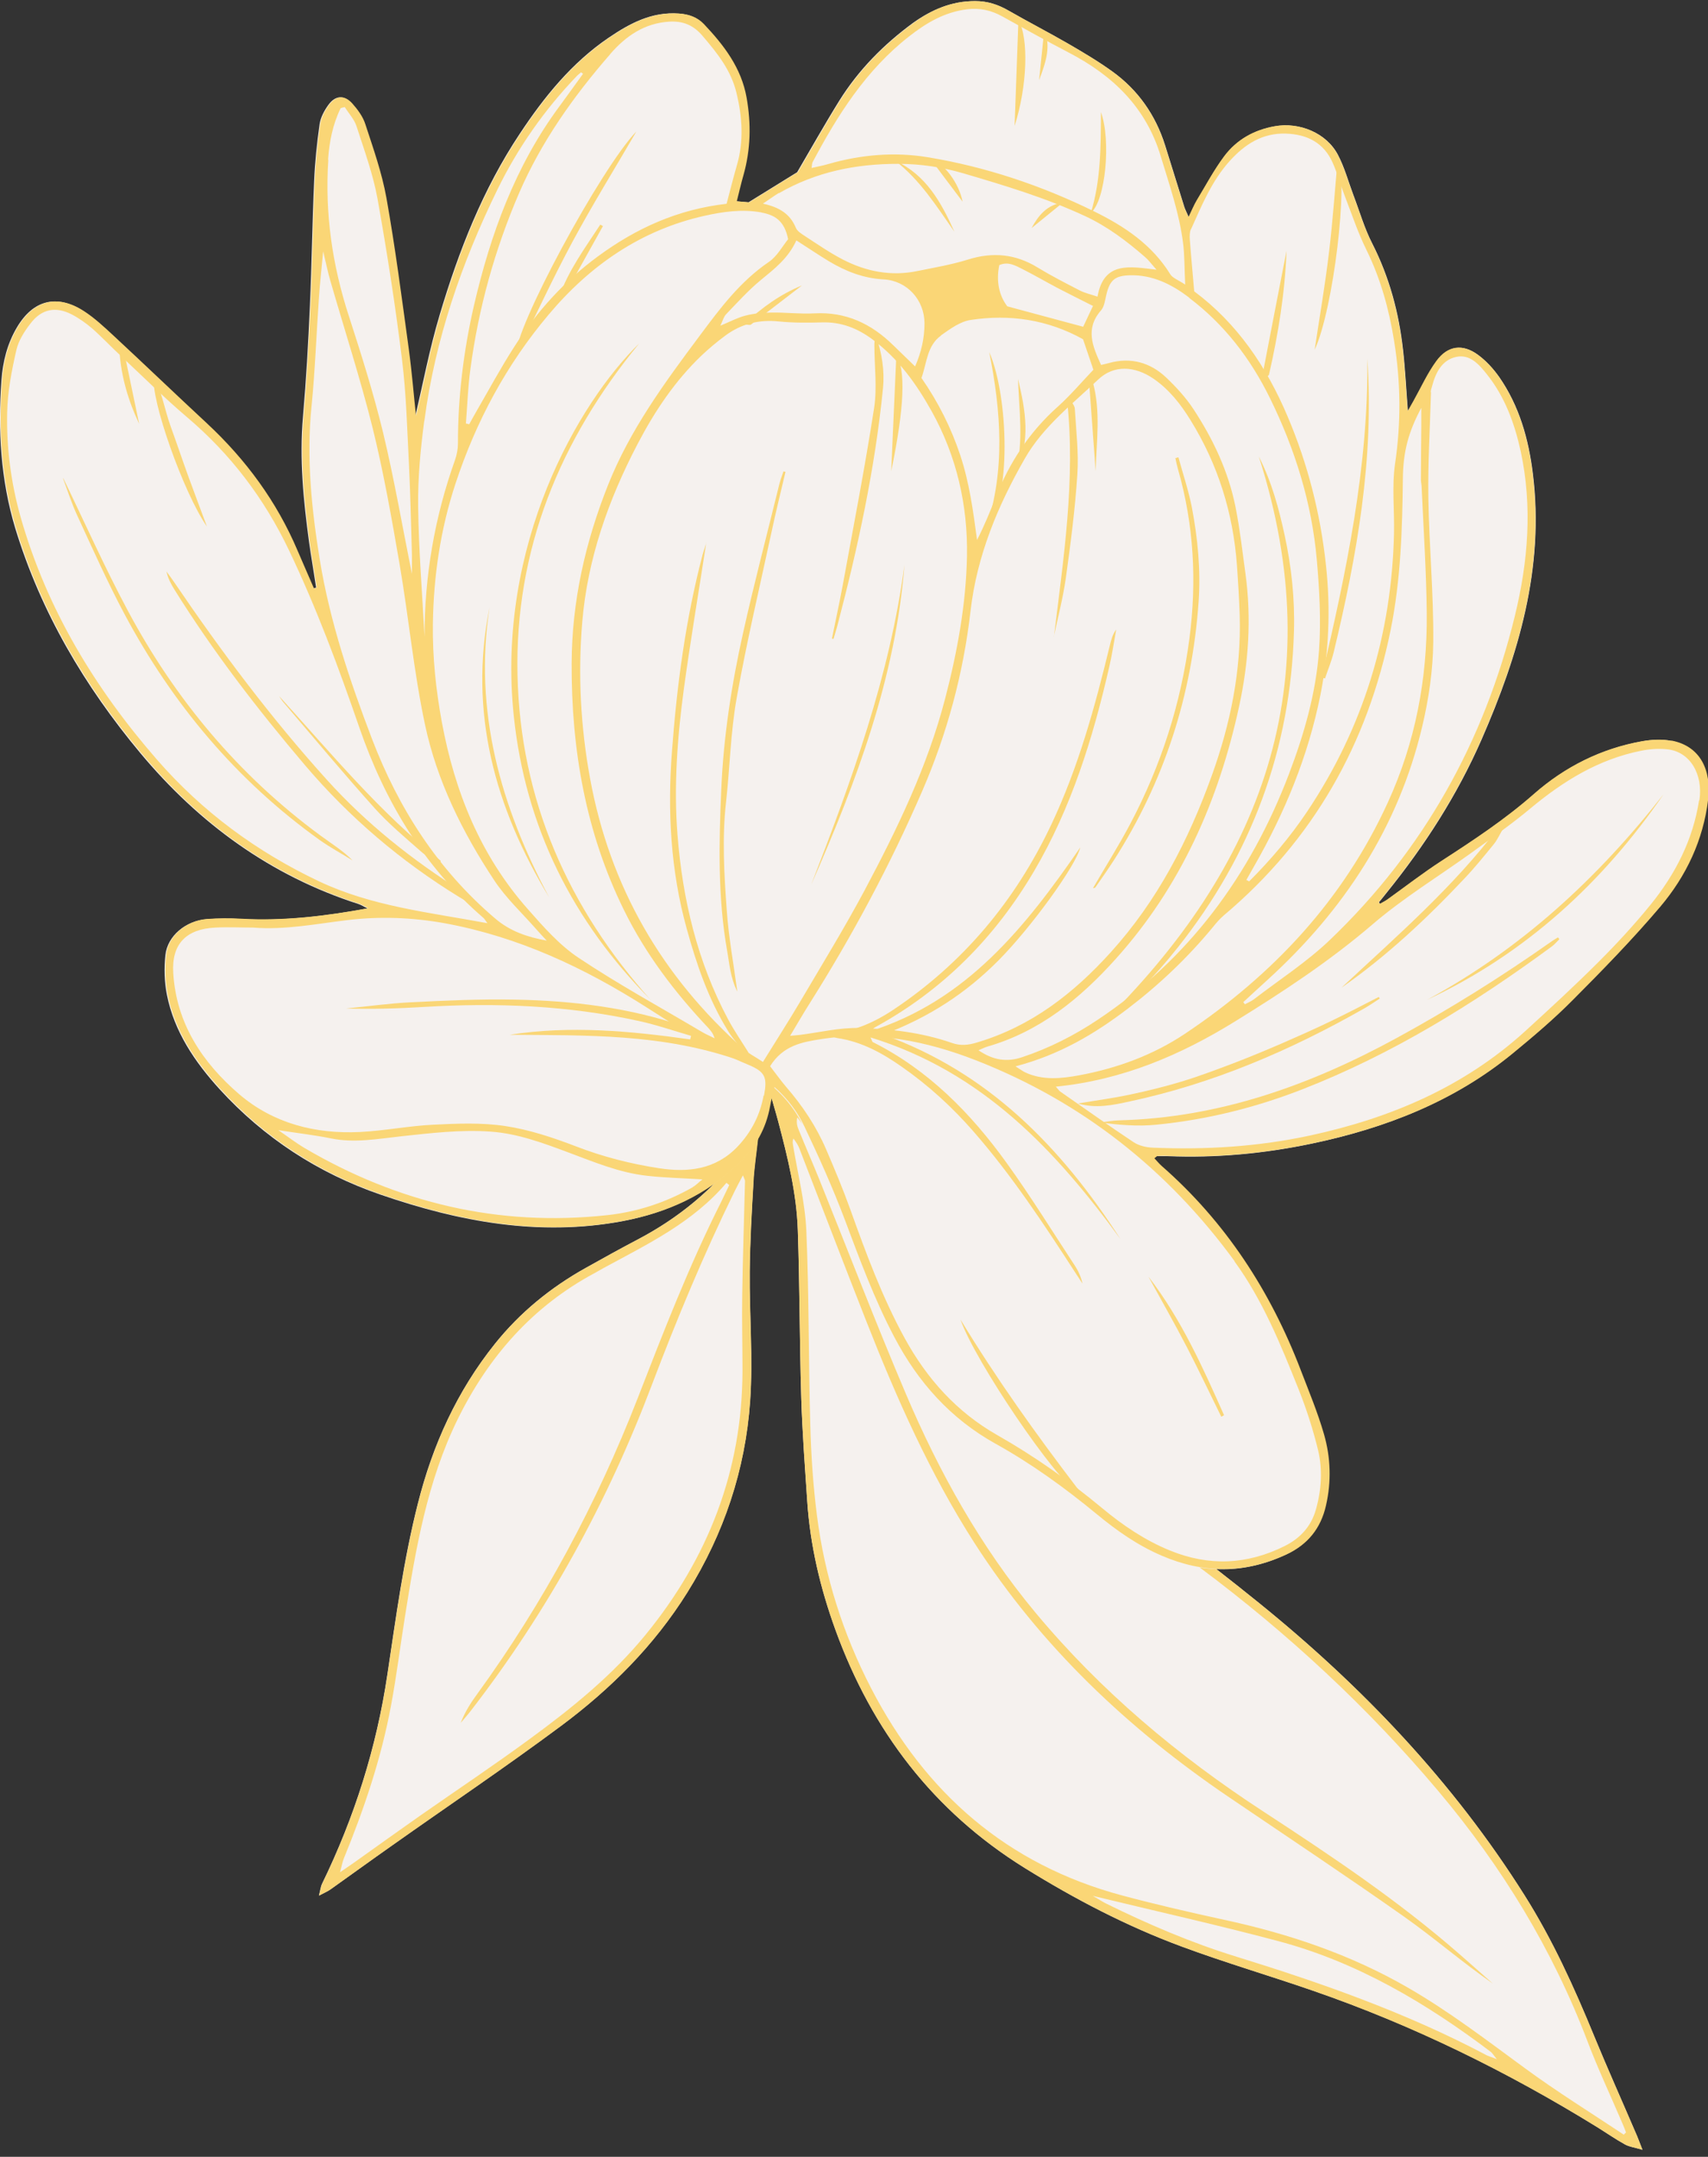 <svg width="210" height="265" viewBox="0 0 210 265" fill="none" xmlns="http://www.w3.org/2000/svg">
<rect x="0" y="0" width="210" height="265" fill="#333333" stroke="none"/>
<g clip-path="url(#clip0_46_647)">
<path d="M201.942 264.133C200.964 263.84 200.311 263.775 199.773 263.465C198.615 262.829 197.522 262.063 196.397 261.363C185.338 254.533 173.741 248.828 161.443 244.591C156.077 242.732 150.613 241.135 145.296 239.163C138.527 236.669 132.149 233.328 126 229.514C114.729 222.521 107.21 212.611 102.725 200.273C100.865 195.155 99.609 189.89 99.251 184.446C98.973 180.225 98.647 176.019 98.516 171.781C98.304 164.903 98.337 158.009 98.092 151.13C97.946 146.583 96.837 142.149 95.678 137.765C95.271 136.249 94.798 134.733 94.39 133.217C94.259 132.728 94.21 132.207 94.129 131.701C94.341 131.62 94.537 131.538 94.749 131.441C95.972 132.94 97.293 134.375 98.37 135.988C100.36 138.922 102.513 141.791 104.029 144.953C111.059 159.541 121.824 170.967 134.286 180.942C141.038 186.369 148.052 191.471 154.772 196.931C167.494 207.216 178.667 218.952 187.426 232.839C190.884 238.315 193.543 244.167 195.989 250.132C197.653 254.158 199.431 258.135 201.143 262.129C201.372 262.634 201.551 263.155 201.942 264.133Z" fill="#F5F1EE"/>
<path d="M201.143 262.129C199.431 258.135 197.636 254.158 195.989 250.132C193.543 244.167 190.884 238.315 187.426 232.839C178.667 218.952 167.494 207.216 154.772 196.931C148.036 191.487 141.038 186.369 134.286 180.942C121.824 170.95 111.059 159.541 104.029 144.953C102.513 141.791 100.36 138.922 98.37 135.988C97.293 134.391 95.956 132.957 94.749 131.441C94.537 131.522 94.341 131.62 94.129 131.701C94.21 132.207 94.259 132.728 94.39 133.217C94.798 134.733 95.271 136.249 95.678 137.765C96.837 142.149 97.929 146.583 98.092 151.13C98.321 158.009 98.304 164.903 98.516 171.781C98.647 176.003 98.957 180.225 99.251 184.446C99.609 189.89 100.865 195.155 102.725 200.273C107.21 212.611 114.746 222.521 126 229.514C132.149 233.328 138.527 236.653 145.296 239.163C150.613 241.135 156.077 242.732 161.443 244.591C173.741 248.845 185.338 254.549 196.397 261.363C197.522 262.063 198.615 262.813 199.773 263.465C200.311 263.759 200.964 263.84 201.942 264.133C201.551 263.155 201.372 262.634 201.143 262.129ZM182.647 252.447C172.893 247.296 162.552 243.661 152.048 240.418C146.486 238.706 141.153 236.425 135.933 233.849C135.493 233.621 135.069 233.344 134.367 232.937C142.18 234.827 149.683 236.506 157.104 238.478C166.842 241.054 175.356 246.106 183.316 252.121C183.479 252.251 183.593 252.463 184.033 253.001C183.283 252.708 182.941 252.61 182.631 252.447H182.647ZM199.594 262.243C195.549 259.553 191.422 256.994 187.508 254.126C182.81 250.686 178.194 247.15 173.138 244.232C166.059 240.141 158.442 237.582 150.482 235.87C146.29 234.958 142.115 233.996 137.972 232.888C123.798 229.09 113.751 220.288 107.08 207.379C103.622 200.68 101.387 193.623 100.441 186.174C99.968 182.49 99.724 178.758 99.626 175.041C99.397 167.071 99.479 159.101 99.136 151.147C98.973 147.658 98.076 144.187 97.505 140.715C97.473 140.47 97.407 140.242 97.554 139.884C97.734 140.145 97.929 140.389 98.076 140.666C98.255 140.992 98.386 141.351 98.516 141.709C101.175 148.588 103.817 155.482 106.525 162.36C110.228 171.765 114.322 181.023 119.802 189.564C127.957 202.261 138.706 212.416 151.151 220.842C158.311 225.7 165.537 230.492 172.616 235.479C176.335 238.103 179.776 241.086 183.544 243.71C182.158 242.488 180.788 241.265 179.401 240.059C171.898 233.507 163.645 227.998 155.327 222.57C144.823 215.724 135.313 207.754 127.272 198.089C120.536 189.988 115.48 180.893 111.386 171.276C107.683 162.572 104.29 153.722 100.751 144.953C99.919 142.899 99.038 140.878 98.207 138.841C98.027 138.4 97.88 137.928 98.027 137.292C98.419 137.797 98.843 138.286 99.169 138.841C100.914 141.774 102.79 144.643 104.323 147.675C109.722 158.318 117.176 167.299 125.984 175.27C132.85 181.48 140.158 187.103 147.563 192.628C158.36 200.696 168.179 209.775 176.857 220.076C184.653 229.334 190.9 239.521 195.206 250.866C196.511 254.289 198.077 257.597 199.512 260.971C199.659 261.314 199.789 261.656 199.92 261.998C199.822 262.096 199.724 262.194 199.626 262.292L199.594 262.243Z" fill="#FAD676"/>
<path d="M92.628 145.279C92.416 148.93 92.204 152.581 92.172 156.232C92.123 161.545 92.596 166.875 92.221 172.156C91.633 180.567 89.007 188.423 84.506 195.644C80.412 202.196 75.062 207.526 68.945 212.073C62.144 217.126 55.114 221.853 48.198 226.743C45.67 228.519 43.158 230.345 40.63 232.138C40.287 232.382 39.896 232.545 39.211 232.904C39.39 232.203 39.423 231.795 39.602 231.437C43.582 223.271 46.29 214.714 47.627 205.733C48.687 198.691 49.617 191.634 51.379 184.723C53.189 177.535 56.19 170.917 60.855 165.099C63.938 161.252 67.706 158.188 71.995 155.792C74.148 154.586 76.301 153.396 78.471 152.255C83.364 149.679 87.523 146.273 90.932 141.905C91.503 141.171 92.139 140.47 92.743 139.753C92.889 139.786 93.036 139.835 93.183 139.867C92.987 141.676 92.71 143.469 92.612 145.279H92.628Z" fill="#F5F1EE"/>
<path d="M93.199 139.867C93.052 139.818 92.906 139.786 92.759 139.753C92.155 140.47 91.519 141.171 90.948 141.905C87.556 146.273 83.38 149.679 78.487 152.255C76.301 153.396 74.148 154.602 72.012 155.792C67.722 158.188 63.954 161.252 60.871 165.099C56.207 170.917 53.222 177.535 51.395 184.723C49.65 191.634 48.704 198.691 47.644 205.733C46.306 214.714 43.598 223.271 39.619 231.437C39.456 231.795 39.407 232.203 39.227 232.904C39.896 232.545 40.304 232.382 40.646 232.138C43.174 230.345 45.686 228.519 48.214 226.743C55.13 221.853 62.16 217.126 68.962 212.073C75.078 207.526 80.428 202.196 84.522 195.644C89.024 188.423 91.65 180.567 92.237 172.156C92.596 166.875 92.139 161.545 92.188 156.232C92.221 152.581 92.433 148.93 92.645 145.279C92.743 143.469 93.02 141.676 93.216 139.867H93.199ZM91.291 168.44C91.258 180.681 87.083 191.422 79.384 200.843C75.306 205.831 70.332 209.857 65.161 213.638C60.725 216.898 56.141 219.946 51.64 223.092C48.997 224.95 46.371 226.824 43.745 228.699C43.24 229.057 42.718 229.416 41.804 230.035C42.033 229.22 42.098 228.78 42.261 228.373C44.757 222.293 46.861 216.083 48.068 209.596C48.753 205.945 49.209 202.245 49.797 198.577C51.118 190.281 52.52 182.017 56.272 174.373C60.072 166.663 65.487 160.502 73.121 156.411C73.512 156.199 73.887 155.971 74.279 155.759C79.661 152.842 85.223 150.168 89.317 145.328C89.431 145.425 89.546 145.523 89.66 145.605C89.334 146.273 89.024 146.941 88.698 147.609C84.734 155.466 81.57 163.648 78.389 171.83C73.365 184.723 66.874 196.833 58.735 208.047C57.919 209.156 57.169 210.313 56.647 211.682C57.055 211.193 57.479 210.72 57.87 210.215C67.347 197.974 74.703 184.56 80.167 170.102C83.217 162.067 86.512 154.145 90.296 146.42C90.59 145.817 90.916 145.213 91.34 144.415C91.503 144.806 91.601 144.969 91.601 145.099C91.487 149.761 91.323 154.439 91.258 159.1C91.209 162.197 91.291 165.294 91.291 168.391V168.44Z" fill="#FAD676"/>
<path d="M209.918 98.272C209.331 103.259 207.227 107.66 204.047 111.425C200.67 115.435 196.984 119.184 193.282 122.9C190.965 125.231 188.454 127.366 185.909 129.452C178.7 135.369 170.267 138.629 161.247 140.519C155.408 141.742 149.52 142.296 143.55 142.051C143.11 142.051 142.669 142.051 142.229 142.051C142.131 142.051 142.05 142.182 141.838 142.345C142.131 142.671 142.392 142.997 142.718 143.274C150.596 150.185 156.126 158.677 159.845 168.407C160.84 170.999 161.916 173.558 162.683 176.231C163.498 179.1 163.596 182.066 162.927 185.033C162.291 187.804 160.693 189.792 158.116 190.998C153.01 193.378 147.889 193.394 142.718 191.161C139.782 189.89 137.189 188.081 134.759 186.076C130.844 182.849 126.75 179.882 122.314 177.421C116.768 174.324 112.756 169.825 109.836 164.267C107.389 159.606 105.579 154.7 103.736 149.794C102.301 145.963 100.604 142.214 98.843 138.514C97.995 136.722 96.787 135.059 95.124 133.592C94.912 134.489 94.716 135.206 94.586 135.939C94.096 138.71 92.775 141.008 90.753 142.964C86.757 146.843 81.928 149.011 76.546 150.038C66.303 151.961 56.435 150.103 46.779 146.778C39.113 144.138 32.474 139.818 26.994 133.82C23.944 130.463 21.416 126.746 20.519 122.215C20.209 120.634 20.16 118.939 20.339 117.325C20.6 114.978 22.835 113.136 25.379 112.941C26.766 112.843 28.169 112.827 29.555 112.908C34.758 113.202 39.88 112.582 45.181 111.621C44.724 111.392 44.414 111.181 44.055 111.066C33.258 107.595 24.482 101.173 17.273 92.55C10.406 84.319 5.024 75.224 1.876 64.907C0.082 58.958 -0.277 52.845 0.179 46.7C0.343 44.435 0.897 42.218 2.088 40.213C4.078 36.856 6.965 36.106 10.243 38.225C11.564 39.072 12.722 40.181 13.88 41.24C17.73 44.81 21.514 48.428 25.363 52.014C30.142 56.464 33.943 61.614 36.503 67.645C37.172 69.194 37.841 70.742 38.526 72.307C38.64 72.258 38.754 72.225 38.868 72.193C38.591 70.335 38.265 68.493 38.004 66.635C37.303 61.5 36.797 56.366 37.254 51.166C37.645 46.635 37.906 42.104 38.102 37.556C38.33 32.455 38.395 27.337 38.624 22.235C38.721 19.904 38.966 17.574 39.292 15.275C39.407 14.444 39.863 13.597 40.369 12.896C41.217 11.722 42.261 11.641 43.24 12.716C43.908 13.45 44.544 14.33 44.838 15.259C45.817 18.242 46.893 21.241 47.431 24.322C48.524 30.466 49.324 36.644 50.172 42.821C50.563 45.69 50.808 48.575 51.069 51.118C51.998 47.157 52.814 42.837 54.07 38.649C56.402 30.825 59.371 23.229 63.938 16.384C66.923 11.885 70.299 7.712 74.833 4.632C77.427 2.872 80.118 1.421 83.429 1.665C84.636 1.747 85.68 2.106 86.479 2.969C88.926 5.561 91.062 8.332 91.715 11.999C92.286 15.226 92.221 18.389 91.323 21.534C91.03 22.545 90.802 23.588 90.508 24.729C91.226 24.794 91.78 24.843 92.025 24.859C94.194 23.523 96.119 22.333 98.011 21.159C99.724 18.242 101.387 15.275 103.181 12.39C105.546 8.593 108.662 5.447 112.266 2.806C114.566 1.176 117.013 0.133 119.883 0.133C121.4 0.133 122.705 0.557 124.01 1.307C126.424 2.692 128.887 3.964 131.301 5.349C133.16 6.425 135.003 7.517 136.749 8.772C139.929 11.054 142.082 14.134 143.257 17.867C144.056 20.393 144.822 22.92 145.622 25.446C145.736 25.788 145.915 26.114 146.16 26.685C146.551 25.87 146.812 25.234 147.155 24.648C148.264 22.806 149.259 20.899 150.548 19.203C152.064 17.166 154.201 15.976 156.762 15.52C159.763 14.982 163.107 16.335 164.509 19.041C165.325 20.589 165.782 22.317 166.402 23.963C167.168 25.968 167.755 28.054 168.734 29.945C170.822 34.052 171.996 38.404 172.502 42.952C172.779 45.38 172.893 47.841 173.105 50.531C173.382 50.026 173.595 49.667 173.807 49.292C174.736 47.646 175.519 45.902 176.628 44.37C178.015 42.463 179.858 42.218 181.75 43.62C182.745 44.353 183.626 45.331 184.343 46.342C186.806 49.895 187.948 53.954 188.47 58.208C189.905 69.78 186.708 80.473 182.158 90.872C179.173 97.685 175.177 103.895 170.495 109.681C170.186 110.072 169.876 110.463 169.549 110.855C169.598 110.92 169.631 111.001 169.68 111.066C169.99 110.887 170.332 110.724 170.626 110.512C172.844 108.931 174.997 107.252 177.264 105.785C181.195 103.243 185.077 100.684 188.617 97.571C192.417 94.229 196.886 91.98 201.926 91.084C203.084 90.872 204.356 90.806 205.498 91.035C208.989 91.719 210.375 94.653 209.951 98.272H209.918Z" fill="#F5F1EE"/>
<path d="M205.466 91.018C204.324 90.79 203.052 90.872 201.894 91.067C196.854 91.964 192.385 94.213 188.584 97.554C185.045 100.667 181.163 103.226 177.232 105.769C174.948 107.252 172.795 108.915 170.593 110.496C170.3 110.708 169.957 110.871 169.647 111.05C169.598 110.985 169.566 110.903 169.517 110.838C169.827 110.447 170.137 110.056 170.463 109.665C175.128 103.878 179.14 97.668 182.125 90.855C186.676 80.456 189.889 69.764 188.437 58.191C187.915 53.954 186.774 49.895 184.311 46.326C183.609 45.299 182.712 44.337 181.717 43.604C179.825 42.202 177.982 42.446 176.596 44.353C175.487 45.869 174.704 47.613 173.774 49.276C173.562 49.651 173.35 50.026 173.073 50.514C172.861 47.825 172.746 45.364 172.469 42.935C171.947 38.388 170.789 34.036 168.701 29.928C167.739 28.038 167.136 25.951 166.369 23.947C165.749 22.3 165.292 20.573 164.477 19.024C163.058 16.319 159.731 14.966 156.729 15.504C154.169 15.96 152.048 17.15 150.515 19.187C149.243 20.899 148.231 22.806 147.122 24.631C146.78 25.218 146.519 25.854 146.127 26.669C145.883 26.098 145.703 25.772 145.589 25.43C144.79 22.903 144.023 20.377 143.224 17.851C142.05 14.118 139.897 11.037 136.716 8.756C134.971 7.501 133.128 6.409 131.268 5.333C128.871 3.947 126.391 2.676 123.978 1.291C122.705 0.557 121.4 0.133 119.884 0.133C117.013 0.133 114.566 1.176 112.348 2.806C108.743 5.447 105.628 8.593 103.263 12.39C101.469 15.275 99.805 18.258 98.093 21.159C96.2 22.333 94.276 23.523 92.106 24.859C91.846 24.843 91.307 24.794 90.59 24.729C90.883 23.588 91.112 22.545 91.405 21.534C92.302 18.372 92.367 15.226 91.796 11.999C91.144 8.316 89.007 5.561 86.561 2.969C85.762 2.122 84.718 1.747 83.511 1.665C80.2 1.437 77.508 2.872 74.915 4.632C70.381 7.712 67.004 11.885 64.019 16.384C59.453 23.229 56.484 30.825 54.151 38.649C52.896 42.854 52.096 47.173 51.15 51.118C50.873 48.575 50.645 45.69 50.253 42.821C49.405 36.644 48.606 30.45 47.513 24.322C46.959 21.241 45.898 18.242 44.92 15.259C44.626 14.33 43.974 13.45 43.321 12.716C42.359 11.641 41.315 11.722 40.45 12.896C39.945 13.597 39.488 14.444 39.374 15.275C39.048 17.574 38.803 19.904 38.705 22.235C38.477 27.337 38.412 32.455 38.183 37.556C37.971 42.088 37.727 46.635 37.335 51.166C36.895 56.366 37.384 61.5 38.086 66.635C38.346 68.493 38.656 70.351 38.95 72.193C38.836 72.242 38.722 72.274 38.607 72.307C37.939 70.758 37.254 69.21 36.585 67.645C34.024 61.614 30.224 56.464 25.445 52.014C21.595 48.444 17.811 44.81 13.962 41.24C12.804 40.164 11.63 39.072 10.325 38.225C7.046 36.106 4.159 36.872 2.169 40.213C0.979 42.218 0.424 44.435 0.261 46.7C-0.196 52.845 0.179 58.941 1.974 64.874C5.105 75.192 10.504 84.287 17.371 92.518C24.564 101.156 33.355 107.562 44.153 111.034C44.512 111.148 44.822 111.36 45.279 111.588C39.977 112.566 34.856 113.169 29.653 112.876C28.266 112.794 26.864 112.81 25.477 112.908C22.933 113.104 20.698 114.946 20.437 117.293C20.258 118.906 20.307 120.602 20.617 122.183C21.514 126.714 24.042 130.43 27.092 133.788C32.572 139.786 39.211 144.105 46.877 146.746C56.533 150.071 66.401 151.929 76.644 150.005C82.043 148.995 86.871 146.811 90.85 142.932C92.873 140.976 94.194 138.677 94.683 135.907C94.814 135.173 95.01 134.456 95.222 133.559C96.885 135.026 98.093 136.673 98.941 138.482C100.702 142.182 102.382 145.931 103.834 149.761C105.677 154.667 107.487 159.589 109.934 164.235C112.854 169.809 116.866 174.308 122.412 177.388C126.848 179.85 130.942 182.816 134.857 186.043C137.303 188.064 139.88 189.874 142.816 191.129C147.971 193.362 153.092 193.362 158.214 190.966C160.791 189.76 162.389 187.787 163.025 185C163.71 182.034 163.612 179.067 162.781 176.198C162.014 173.542 160.938 170.966 159.943 168.375C156.224 158.644 150.694 150.136 142.816 143.241C142.506 142.964 142.245 142.638 141.936 142.312C142.148 142.149 142.229 142.035 142.327 142.019C142.767 142.003 143.208 141.986 143.648 142.019C149.618 142.263 155.506 141.709 161.345 140.487C170.365 138.596 178.798 135.336 186.007 129.419C188.551 127.333 191.063 125.198 193.379 122.867C197.082 119.151 200.752 115.386 204.145 111.392C207.325 107.627 209.413 103.226 210.016 98.239C210.44 94.62 209.054 91.687 205.564 91.002L205.466 91.018ZM175.911 48.184C175.911 47.939 176.009 47.695 176.074 47.45C176.514 45.788 177.281 44.223 179.059 43.848C180.739 43.489 181.864 44.793 182.81 45.983C185.028 48.754 186.219 52.014 186.969 55.437C188.437 62.25 187.883 68.998 186.252 75.681C182.484 91.1 175.03 104.465 163.547 115.451C160.693 118.189 157.3 120.373 154.136 122.802C153.81 123.046 153.418 123.193 153.059 123.389C152.994 123.307 152.929 123.209 152.864 123.128C153.859 122.199 154.87 121.286 155.881 120.357C165.227 111.849 171.915 101.678 174.851 89.307C175.666 85.9 176.188 82.331 176.221 78.843C176.27 72.975 175.715 67.107 175.617 61.239C175.552 56.888 175.813 52.536 175.943 48.184H175.911ZM174.753 50.074C174.753 51.036 174.753 51.688 174.753 52.324C174.736 54.524 174.704 56.724 174.704 58.941C174.704 59.186 174.769 59.447 174.785 59.691C175.014 64.939 175.372 70.171 175.421 75.403C175.487 83.439 174.019 91.198 170.642 98.581C165.162 110.561 156.55 119.754 145.703 127.007C141.772 129.631 137.369 131.245 132.736 132.109C130.534 132.516 128.202 132.777 126.033 131.75C125.755 131.62 125.511 131.424 124.858 131.017C130.273 129.599 134.596 127.023 138.624 123.959C142.506 121.009 146.046 117.651 149.161 113.87C149.553 113.381 149.977 112.892 150.45 112.484C161.476 103.21 168.147 91.409 170.985 77.376C172.225 71.231 172.42 64.972 172.485 58.729C172.518 55.502 173.171 53.041 174.769 50.074H174.753ZM146.437 28.168C147.758 25.234 148.982 22.235 151.184 19.79C153.027 17.737 155.212 16.319 158.099 16.416C160.693 16.498 162.764 17.525 163.857 20.002C164.444 21.322 164.819 22.724 165.341 24.077C166.206 26.31 166.956 28.592 168.016 30.727C169.762 34.28 170.789 38.029 171.409 41.908C172.224 46.929 172.273 51.932 171.523 56.985C171.115 59.773 171.458 62.674 171.393 65.51C171.115 77.93 167.641 89.372 160.709 99.722C158.638 102.819 156.224 105.655 153.581 108.296C153.467 108.23 153.353 108.165 153.239 108.116C153.549 107.578 153.842 107.041 154.152 106.503C157.953 99.885 160.84 92.909 162.34 85.411C163.4 80.114 163.612 74.8 163.025 69.405C162.34 63.081 160.791 57.002 158.311 51.166C155.734 45.071 152.113 39.724 146.829 35.796C146.633 33.465 146.437 31.461 146.291 29.456C146.258 29.032 146.258 28.527 146.421 28.152L146.437 28.168ZM146.209 36.595C150.531 39.855 153.745 44.044 156.126 48.885C159.225 55.176 161.28 61.777 161.9 68.753C162.226 72.453 162.438 76.219 162.177 79.902C161.802 85.134 160.35 90.187 158.475 95.109C153.728 107.562 146.16 117.831 134.987 125.279C132.084 127.219 129.001 128.784 125.674 129.892C123.782 130.528 122.118 130.267 120.308 129.045C120.764 128.849 121.042 128.702 121.351 128.604C127.794 126.763 132.769 122.72 137.14 117.863C145.181 108.948 149.846 98.353 152.358 86.748C153.516 81.418 153.875 76.007 153.141 70.563C152.766 67.824 152.456 65.07 151.918 62.348C151.053 57.963 149.161 53.954 146.715 50.237C145.785 48.836 144.611 47.548 143.371 46.374C141.414 44.533 139.032 43.864 136.374 44.598C136.08 44.679 135.786 44.745 135.379 44.842C134.335 42.544 133.389 40.393 135.379 38.127C135.786 37.654 135.868 36.856 136.031 36.187C136.455 34.411 137.091 33.873 138.902 33.824C141.707 33.742 144.056 34.932 146.209 36.562V36.595ZM115.692 41.208C116.801 40.425 118.04 39.512 119.313 39.317C124.173 38.567 128.854 39.284 133.16 41.68C133.585 42.952 133.992 44.142 134.433 45.429C133.014 46.912 131.627 48.559 130.045 49.977C126.571 53.074 124.108 56.822 122.412 61.125C121.727 62.869 121.025 64.597 120.128 66.341C119.655 62.788 119.182 59.283 118.057 55.91C116.931 52.536 115.349 49.39 113.294 46.44C113.963 44.598 113.963 42.463 115.708 41.224L115.692 41.208ZM112.511 45.022C111.516 44.06 110.668 43.245 109.82 42.414C107.129 39.773 103.997 38.29 100.131 38.502C98.37 38.6 96.592 38.371 94.83 38.404C93.77 38.404 92.677 38.518 91.65 38.779C90.687 39.023 89.79 39.512 88.567 40.018C88.861 39.415 88.975 38.926 89.268 38.616C90.655 37.182 92.009 35.666 93.558 34.395C95.222 33.025 96.918 31.738 97.913 29.537C99.365 30.466 100.621 31.314 101.909 32.096C103.981 33.335 106.166 34.199 108.662 34.329C111.532 34.492 113.653 36.856 113.669 39.708C113.669 41.534 113.278 43.278 112.511 45.022ZM122.868 32.569C123.961 32.096 124.858 32.634 125.739 33.074C127.256 33.84 128.724 34.704 130.224 35.486C131.611 36.204 132.997 36.888 134.384 37.589C133.992 38.437 133.568 39.333 133.177 40.148C130.208 39.349 127.272 38.551 123.847 37.638C122.852 36.334 122.444 34.574 122.868 32.553V32.569ZM126.016 56.317C128.235 52.438 131.823 49.667 135.02 46.635C136.961 44.793 139.522 44.956 141.838 46.537C143.746 47.858 145.149 49.634 146.356 51.59C149.748 57.05 151.608 63.016 152.081 69.422C152.228 71.492 152.358 73.578 152.423 75.648C152.619 82.412 151.282 88.932 148.998 95.272C146.127 103.259 142.311 110.659 136.569 116.999C132.002 122.052 126.783 126.111 120.128 128.083C119.068 128.409 118.089 128.523 117.013 128.132C113.343 126.86 109.494 126.404 105.661 126.306C103.23 126.241 100.8 126.844 98.353 127.154C98.06 127.186 97.766 127.203 97.146 127.268C98.027 125.801 98.745 124.546 99.511 123.34C104.78 114.995 109.428 106.323 113.359 97.261C116.442 90.154 118.448 82.754 119.329 75.061C120.112 68.281 122.673 62.136 126.016 56.317ZM99.87 20.002C102.969 14.151 106.46 8.625 111.777 4.469C113.898 2.806 116.132 1.486 118.889 1.144C120.471 0.948 121.873 1.258 123.244 2.024C125.951 3.524 128.642 5.023 131.399 6.457C136.83 9.277 140.924 13.189 142.735 19.269C143.795 22.773 145.002 26.229 145.459 29.863C145.654 31.412 145.622 32.976 145.72 34.965C144.855 34.395 144.186 34.166 143.893 33.71C141.642 30.043 138.2 27.777 134.514 25.968C128.039 22.789 121.188 20.491 114.061 19.318C110.016 18.649 105.873 18.992 101.86 20.149C101.208 20.345 100.539 20.459 99.789 20.638C99.838 20.328 99.821 20.149 99.887 20.002H99.87ZM95.776 23.735C100.327 21.11 105.269 20.116 110.472 20.133C113.212 20.133 115.871 20.54 118.481 21.306C123.57 22.806 128.626 24.322 133.454 26.571C136.178 27.842 138.527 29.619 140.778 31.575C141.202 31.933 141.528 32.39 142.197 33.139C138.902 32.748 135.721 32.064 134.938 36.448C134.09 36.155 133.356 36.008 132.72 35.666C130.975 34.769 129.23 33.873 127.566 32.862C124.858 31.2 122.069 30.939 119.035 31.884C116.997 32.52 114.876 32.879 112.788 33.302C109.559 33.971 106.492 33.368 103.622 31.884C102.007 31.053 100.49 29.994 98.957 28.999C98.533 28.722 98.027 28.413 97.848 27.989C97.163 26.31 95.842 25.462 93.803 25.022C94.635 24.468 95.173 24.061 95.744 23.718L95.776 23.735ZM93.623 26.114C95.287 26.424 96.445 27.125 96.902 29.391C96.217 30.222 95.564 31.477 94.537 32.178C90.997 34.59 88.534 37.883 86.023 41.257C81.7 47.043 77.443 52.829 74.752 59.609C71.946 66.667 70.315 73.888 70.283 81.532C70.25 92.11 72.012 102.265 76.709 111.8C79.352 117.179 82.94 121.905 87.05 126.257C87.376 126.616 87.703 126.991 87.866 127.61C87.278 127.301 86.691 127.023 86.12 126.681C81.113 123.715 76.008 120.928 71.163 117.7C68.782 116.119 66.809 113.87 64.884 111.686C59.077 105.117 55.913 97.293 54.331 88.753C53.597 84.776 53.173 80.766 53.222 76.707C53.303 70.807 54.151 65.021 56.011 59.398C58.523 51.77 62.274 44.793 67.461 38.649C72.55 32.602 78.813 28.25 86.659 26.506C88.942 26 91.242 25.674 93.607 26.098L93.623 26.114ZM75.029 6.637C76.938 4.436 79.237 2.839 82.304 2.66C84.033 2.562 85.305 3.116 86.43 4.469C88.208 6.555 89.872 8.625 90.541 11.38C91.275 14.379 91.47 17.345 90.59 20.345C90.133 21.909 89.758 23.474 89.334 25.039C83.315 25.723 78.21 28.054 73.545 31.477C69.418 34.509 66.026 38.241 63.269 42.544C61.589 45.152 60.121 47.874 58.572 50.547C58.262 51.069 57.984 51.606 57.691 52.128C57.56 52.096 57.414 52.063 57.283 52.03C57.463 49.797 57.528 47.548 57.838 45.331C58.833 37.85 60.839 30.646 63.824 23.718C66.564 17.394 70.511 11.836 75.013 6.669L75.029 6.637ZM52.178 51.688C53.499 41.713 56.745 32.324 61.149 23.311C63.661 18.16 66.923 13.515 70.886 9.375C71.049 9.196 71.261 9.049 71.441 8.886C71.522 8.935 71.604 9 71.686 9.065C70.723 10.386 69.777 11.722 68.799 13.042C63.351 20.393 60.301 28.788 58.262 37.589C56.99 43.131 56.304 48.77 56.304 54.475C56.304 55.16 56.174 55.861 55.946 56.513C53.434 63.538 52.194 70.775 52.194 78.24C51.917 72.91 51.477 67.58 51.411 62.25C51.362 58.729 51.705 55.192 52.162 51.704L52.178 51.688ZM40.336 19.627C40.483 17.443 40.907 15.275 41.886 13.287C42.049 13.238 42.228 13.189 42.392 13.156C42.881 13.939 43.55 14.656 43.827 15.487C44.773 18.421 45.849 21.339 46.404 24.354C47.578 30.923 48.606 37.508 49.421 44.125C49.96 48.428 50.057 52.796 50.286 57.132C50.465 60.783 50.531 64.45 50.645 68.101C50.661 68.77 50.645 69.438 50.645 70.514C49.421 64.418 48.443 58.729 47.089 53.106C45.915 48.282 44.414 43.522 42.881 38.795C40.842 32.536 39.929 26.163 40.369 19.611L40.336 19.627ZM38.297 49.993C38.738 45.543 38.901 41.061 39.211 36.595C39.325 34.834 39.537 33.074 39.733 30.874C40.092 32.357 40.304 33.433 40.614 34.492C42.359 40.539 44.316 46.554 45.833 52.65C47.187 58.143 48.166 63.733 49.128 69.308C50.253 75.876 50.873 82.559 52.26 89.062C53.727 95.957 56.875 102.281 60.757 108.149C62.209 110.349 64.199 112.191 65.944 114.18C66.352 114.652 66.792 115.109 67.216 115.565C64.851 115.141 62.715 114.424 60.871 112.843C53.809 106.829 48.997 99.315 45.719 90.741C42.995 83.602 40.565 76.382 39.325 68.819C38.314 62.592 37.661 56.333 38.297 49.977V49.993ZM39.211 108.279C31.545 104.645 24.89 99.738 19.328 93.365C11.678 84.596 5.758 74.833 2.545 63.57C1.354 59.365 0.783 55.029 0.881 50.678C0.93 48.118 1.435 45.543 2.006 43.033C2.267 41.859 3.001 40.702 3.768 39.724C5.122 37.948 6.851 37.622 8.824 38.632C9.705 39.089 10.553 39.692 11.32 40.344C12.592 41.468 13.766 42.723 15.022 43.881C17.648 46.342 20.209 48.885 22.949 51.215C28.348 55.779 32.491 61.239 35.541 67.629C38.917 74.703 41.641 82.021 44.186 89.405C47.317 98.451 52.096 106.454 59.436 112.778C59.567 112.892 59.664 113.071 59.925 113.43C52.733 112.093 45.719 111.36 39.211 108.279ZM85.174 145.865C81.896 147.74 78.324 148.913 74.621 149.305C61.296 150.739 48.916 147.805 37.4 141.025C36.389 140.422 35.459 139.704 34.22 138.857C36.634 139.232 38.673 139.46 40.679 139.867C43.599 140.47 46.486 139.916 49.356 139.607C53.01 139.215 56.647 138.775 60.317 139.036C63.628 139.264 66.727 140.421 69.793 141.562C72.99 142.752 76.138 144.089 79.564 144.464C81.749 144.708 83.951 144.757 86.365 144.904C85.908 145.262 85.582 145.621 85.174 145.849V145.865ZM93.884 134.603C93.444 137.015 92.384 139.085 90.671 140.894C87.947 143.73 84.555 144.073 81.031 143.535C77.541 142.997 74.132 142.133 70.805 140.845C67.999 139.77 65.063 138.792 62.111 138.351C59.208 137.911 56.207 138.042 53.254 138.188C50.237 138.335 47.252 138.938 44.235 139.085C38.754 139.346 33.6 138.026 29.408 134.44C24.89 130.56 21.677 125.752 21.302 119.558C21.073 115.989 22.884 114.147 26.456 113.968C28.038 113.886 29.62 113.968 31.121 113.968C35.068 114.277 38.852 113.511 42.669 113.055C46.681 112.566 50.726 112.713 54.739 113.446C63.775 115.109 71.897 118.923 79.564 123.812C83.56 126.355 87.507 128.963 91.927 130.789C94.113 131.685 94.357 132.353 93.933 134.619L93.884 134.603ZM93.786 130.463C92.775 129.794 92.041 129.436 91.454 128.914C81.374 119.966 74.996 108.964 72.55 95.647C71.376 89.258 71.049 82.836 71.588 76.414C72.24 68.656 74.801 61.402 78.406 54.524C80.493 50.531 82.989 46.798 86.267 43.669C87.181 42.805 88.159 41.99 89.171 41.24C91.128 39.789 93.313 39.235 95.776 39.496C97.538 39.675 99.316 39.659 101.094 39.61C103.426 39.545 105.416 40.327 107.243 41.68C110.423 44.027 112.658 47.141 114.55 50.531C117.633 56.072 119.003 62.103 118.889 68.346C118.774 74.279 117.698 80.114 116.197 85.868C114.028 94.18 110.325 101.841 106.313 109.371C103.85 113.984 101.094 118.466 98.435 122.981C97 125.41 95.466 127.79 93.803 130.479L93.786 130.463ZM151.755 154.944C155.245 159.72 157.463 165.196 159.649 170.657C160.628 173.102 161.443 175.644 162.063 178.187C162.634 180.599 162.471 183.077 161.786 185.489C161.198 187.559 159.845 189.01 157.953 189.955C153.337 192.253 148.656 192.465 143.86 190.509C140.778 189.254 138.054 187.412 135.525 185.31C131.48 181.952 127.191 178.92 122.624 176.329C117.633 173.493 113.979 169.418 111.239 164.43C108.466 159.378 106.476 153.983 104.535 148.571C103.638 146.077 102.611 143.632 101.567 141.204C100.36 138.4 98.68 135.874 96.673 133.559C95.988 132.761 95.385 131.897 94.683 131C96.282 128.442 98.631 128.034 100.931 127.675C107.536 126.632 113.881 127.887 120.014 130.283C133.03 135.369 143.567 143.698 151.787 154.944H151.755ZM208.907 98.304C208.157 103.194 205.971 107.432 202.905 111.197C200.915 113.642 198.762 115.973 196.527 118.206C193.624 121.107 190.59 123.894 187.557 126.665C180.005 133.543 170.985 137.374 161.101 139.509C154.691 140.894 148.231 141.285 141.707 141.008C140.924 140.976 140.044 140.764 139.407 140.356C136.357 138.335 133.372 136.2 130.355 134.114C130.208 134.016 130.11 133.837 129.817 133.511C138.005 132.696 145.165 129.631 151.885 125.475C157.741 121.857 163.482 118.091 168.75 113.577C172.567 110.3 176.938 107.644 181.032 104.693C183.43 102.949 185.877 101.238 188.144 99.347C192.189 95.973 196.544 93.284 201.779 92.241C202.823 92.029 203.932 91.947 204.976 92.061C207.782 92.338 209.429 95.126 208.94 98.337L208.907 98.304Z" fill="#FAD676"/>
<path d="M107.063 126.681C118.84 122.932 126.049 113.952 132.818 104.123C132.247 106.454 126.718 114 122.852 117.912C118.758 122.052 114.224 124.986 108.596 127.121C121.563 131.767 130.518 141.008 137.76 152.239C129.784 141.318 120.781 131.701 107.031 127.464C107.226 127.871 107.243 128.002 107.308 128.034C114.158 131.473 119.361 136.771 123.765 142.883C126.718 146.974 129.376 151.277 132.149 155.498C132.589 156.167 132.916 156.9 133.095 157.715C132.801 157.275 132.524 156.835 132.231 156.395C128.349 150.397 124.418 144.431 119.704 139.036C117.078 136.021 114.126 133.331 110.847 131.05C108.45 129.371 105.921 127.985 102.969 127.545C102.659 127.496 102.366 127.366 102.072 127.252C101.974 127.219 101.925 127.105 101.828 127.007C104.763 126.812 107.357 125.703 109.771 124.106C118.415 118.352 124.809 110.708 129.246 101.336C132.589 94.278 134.628 86.829 136.455 79.299C136.618 78.631 136.781 77.963 137.238 77.343C136.961 78.892 136.732 80.44 136.374 81.972C134.367 90.725 131.725 99.249 127.125 107.057C122.33 115.19 115.92 121.661 107.601 126.209C107.389 126.323 107.226 126.518 107.031 126.681H107.063Z" fill="#FAD676"/>
<path d="M80.053 122.9C70.397 113.185 64.606 101.613 63.171 87.987C60.969 66.944 71.131 49.471 78.601 42.185C68.831 54.035 63.285 67.547 63.628 82.95C63.97 98.255 69.826 111.523 80.053 122.916V122.9Z" fill="#FAD676"/>
<path d="M90.916 130.3C81.553 126.975 72.093 127.219 62.649 127.138C70.087 125.98 77.476 126.665 84.864 127.708C84.897 127.561 84.93 127.415 84.962 127.268C82.826 126.649 80.705 125.915 78.536 125.442C69.842 123.535 61.051 123.177 52.194 123.715C48.981 123.91 45.768 124.008 42.538 123.91C45.213 123.649 47.872 123.275 50.563 123.144C54.788 122.932 59.028 122.737 63.253 122.818C70.397 122.949 77.459 123.796 84.261 126.16C85.028 126.437 85.794 126.73 86.561 127.007C88.224 127.61 89.644 128.556 90.932 130.283L90.916 130.3Z" fill="#FAD676"/>
<path d="M135.232 126.013C155.196 106.552 163.71 83.912 154.772 56.089C156.387 59.283 157.235 62.495 157.936 65.706C158.784 69.585 159.209 73.562 159.094 77.539C158.687 92.061 153.859 105.019 144.822 116.396C141.984 119.966 138.853 123.242 135.232 126.013Z" fill="#FAD676"/>
<path d="M191.732 115.386C191.406 115.712 191.112 116.07 190.737 116.331C181.195 123.34 171.181 129.534 160.089 133.853C154.315 136.102 148.329 137.585 142.148 138.188C139.897 138.417 137.613 138.221 135.297 137.911C136.064 137.814 136.83 137.667 137.597 137.651C149.879 137.341 161.052 133.348 171.703 127.545C178.308 123.943 184.67 119.966 190.819 115.63C191.047 115.467 191.308 115.321 191.553 115.174C191.602 115.239 191.667 115.304 191.716 115.386H191.732Z" fill="#FAD676"/>
<path d="M86.838 66.667C85.908 72.73 84.897 78.663 84.082 84.629C83.282 90.578 82.826 96.576 83.299 102.574C83.918 110.48 85.729 118.124 89.497 125.198C90.247 126.616 91.177 127.952 92.025 129.322C91.927 129.403 91.813 129.485 91.715 129.566C90.981 128.621 90.165 127.708 89.529 126.697C87.115 122.802 85.647 118.515 84.44 114.131C82.451 106.992 82.059 99.673 82.614 92.371C83.217 84.221 84.294 76.104 86.381 68.166C86.512 67.678 86.691 67.221 86.854 66.683L86.838 66.667Z" fill="#FAD676"/>
<path d="M58.539 111.393C57.658 110.887 57.055 110.578 56.468 110.219C49.291 105.818 42.962 100.439 37.514 94.034C31.692 87.188 26.227 80.098 21.465 72.47C21.041 71.785 20.649 71.068 20.47 70.221C20.796 70.66 21.122 71.101 21.432 71.557C27.19 80.033 33.323 88.215 40.206 95.827C45.066 101.205 50.694 105.671 56.826 109.534C57.365 109.877 57.854 110.252 58.36 110.626C58.425 110.675 58.425 110.855 58.539 111.376V111.393Z" fill="#FAD676"/>
<path d="M96.576 57.98C96.005 60.408 95.401 62.837 94.879 65.282C93.411 72.095 91.796 78.891 90.573 85.77C89.823 89.975 89.741 94.294 89.268 98.549C88.763 103.031 89.04 107.513 89.366 111.995C89.594 115.174 90.182 118.336 90.655 121.84C89.774 120.064 89.692 118.401 89.399 116.804C88.241 110.235 88.388 103.585 88.681 96.968C88.958 90.497 89.953 84.058 91.372 77.718C92.743 71.589 94.341 65.51 95.841 59.398C95.972 58.892 96.168 58.403 96.331 57.914C96.412 57.931 96.494 57.963 96.576 57.98Z" fill="#FAD676"/>
<path d="M7.78 58.762C10.422 64.206 12.885 69.748 15.74 75.078C21.579 85.982 29.359 95.272 39.374 102.64C40.711 103.634 42.147 104.498 43.354 105.72C41.984 104.873 40.565 104.107 39.26 103.178C29.049 95.859 21.188 86.471 15.299 75.436C13.195 71.492 11.368 67.384 9.493 63.326C8.808 61.859 8.318 60.294 7.748 58.778C7.764 58.778 7.78 58.778 7.796 58.778L7.78 58.762Z" fill="#FAD676"/>
<path d="M134.4 109.094C135.933 106.454 137.581 103.862 139 101.157C142.767 94.017 145.198 86.438 146.242 78.435C147.155 71.443 146.796 64.483 144.839 57.67C144.708 57.214 144.611 56.741 144.513 56.285C144.643 56.252 144.757 56.219 144.888 56.187C145.442 58.224 146.127 60.245 146.535 62.315C147.269 66.162 147.644 70.058 147.367 73.986C146.551 85.444 143.143 96.055 136.912 105.753C136.194 106.861 135.428 107.953 134.677 109.029C134.628 109.094 134.482 109.094 134.4 109.127V109.094Z" fill="#FAD676"/>
<path d="M169.615 122.704C168.962 123.128 168.326 123.568 167.657 123.943C158.621 129.077 149.145 133.136 138.934 135.32C136.847 135.776 134.759 136.233 132.541 135.581C134.645 135.222 136.765 134.945 138.853 134.505C141.006 134.048 143.159 133.527 145.263 132.891C147.367 132.255 149.438 131.473 151.51 130.691C153.565 129.908 155.604 129.061 157.643 128.181C159.665 127.3 161.688 126.404 163.678 125.442C165.651 124.497 167.576 123.486 169.517 122.492C169.566 122.557 169.598 122.623 169.647 122.688L169.615 122.704Z" fill="#FAD676"/>
<path d="M102.284 78.468C102.725 76.267 103.214 74.083 103.622 71.867C104.943 64.63 106.346 57.409 107.471 50.139C107.863 47.613 107.504 44.973 107.504 42.381C107.504 42.039 107.536 41.697 107.732 41.338C108.433 43.424 108.776 45.543 108.564 47.711C107.585 57.556 105.498 67.189 102.986 76.756C102.839 77.343 102.643 77.914 102.48 78.5C102.415 78.5 102.366 78.468 102.301 78.468H102.284Z" fill="#FAD676"/>
<path d="M162.487 83.243C165.504 70.351 168.261 57.425 168.114 44.076C168.962 56.35 166.842 68.264 163.988 80.098C163.727 81.206 163.27 82.266 162.911 83.358C162.781 83.325 162.634 83.276 162.503 83.243H162.487Z" fill="#FAD676"/>
<path d="M175.47 122.835C187.051 116.576 196.478 107.872 204.536 97.587C197.017 108.491 187.556 117.179 175.47 122.835Z" fill="#FAD676"/>
<path d="M129.588 78.207C130.746 68.59 132.263 58.974 131.203 49.194C131.317 49.162 131.448 49.113 131.562 49.08C131.774 49.455 132.133 49.83 132.149 50.221C132.312 52.91 132.638 55.632 132.459 58.322C132.182 62.576 131.627 66.83 131.04 71.052C130.697 73.464 130.078 75.827 129.572 78.207H129.588Z" fill="#FAD676"/>
<path d="M63.432 43.685C63.155 40.523 73.904 20.638 78.242 16.155C75.519 20.833 72.811 25.202 70.381 29.716C67.95 34.231 65.797 38.909 63.432 43.685Z" fill="#FAD676"/>
<path d="M99.74 108.687C104.698 95.924 109.396 83.081 111.206 69.389C110.113 83.276 105.285 96.087 99.74 108.687Z" fill="#FAD676"/>
<path d="M184.767 101.89C184.392 102.509 184.099 103.194 183.642 103.748C182.484 105.166 181.326 106.6 180.07 107.921C175.421 112.859 170.495 117.472 164.917 121.368C171.686 115.06 178.7 108.996 184.327 101.548C184.474 101.662 184.621 101.776 184.767 101.89Z" fill="#FAD676"/>
<path d="M67.526 110.268C60.855 99.249 57.593 87.53 60.186 74.638C58.229 87.4 61.556 99.103 67.526 110.268Z" fill="#FAD676"/>
<path d="M118.106 162.148C122.509 169.402 127.419 176.264 132.557 182.979C132.589 183.028 132.475 183.191 132.426 183.305C129.8 181.822 119.916 167.315 118.106 162.165V162.148Z" fill="#FAD676"/>
<path d="M34.318 85.525C40.711 92.55 46.714 99.869 54.2 105.769C54.135 105.867 54.053 105.981 53.988 106.079C53.238 105.59 52.406 105.199 51.754 104.612C49.813 102.9 47.807 101.238 46.078 99.315C42.245 95.044 38.558 90.627 34.823 86.259C34.627 86.031 34.481 85.77 34.318 85.525Z" fill="#FAD676"/>
<path d="M161.639 42.952C162.242 38.958 162.927 34.998 163.4 31.02C163.873 27.125 164.134 23.197 164.493 19.301C165.831 22.251 163.939 38.029 161.639 42.968V42.952Z" fill="#FAD676"/>
<path d="M25.445 64.695C22.541 60.539 18.447 48.885 18.937 46.293C19.915 48.184 20.242 50.319 20.959 52.324C21.709 54.394 22.411 56.48 23.161 58.55C23.912 60.604 24.678 62.641 25.445 64.695Z" fill="#FAD676"/>
<path d="M121.237 64.907C123.635 57.735 123.064 50.498 121.629 43.261C124.026 48.754 124.385 61.533 121.237 64.907Z" fill="#FAD676"/>
<path d="M141.25 156.917C145.247 162.116 147.889 168 150.499 173.884C150.384 173.949 150.27 173.998 150.156 174.063C148.753 171.211 147.383 168.326 145.915 165.49C144.415 162.605 142.8 159.769 141.234 156.917H141.25Z" fill="#FAD676"/>
<path d="M158.181 30.809C157.985 35.959 157.17 41.012 156.028 46.016C155.995 46.195 155.702 46.309 155.18 46.309C156.175 41.142 157.17 35.975 158.181 30.809Z" fill="#FAD676"/>
<path d="M125.217 2.464C126.506 4.697 126.31 10.598 124.744 15.471C124.907 11.217 125.054 6.946 125.217 2.464Z" fill="#FAD676"/>
<path d="M109.575 57.898C109.803 52.878 109.999 48.102 110.211 43.506C111.353 45.511 111.222 49.944 109.575 57.898Z" fill="#FAD676"/>
<path d="M134.123 26.147C135.346 22.17 135.346 18.095 135.362 13.776C136.635 17.297 135.917 24.664 134.123 26.147Z" fill="#FAD676"/>
<path d="M110.048 19.741C113.848 21.469 115.724 24.859 117.339 28.462C115.153 25.348 113.131 22.105 110.048 19.741Z" fill="#FAD676"/>
<path d="M124.858 58.029C125.902 54.247 125.282 50.4 125.168 46.57C126.082 50.4 126.783 54.231 124.858 58.029Z" fill="#FAD676"/>
<path d="M68.733 36.513C69.875 33.237 71.93 30.466 73.806 27.598C73.92 27.663 74.018 27.712 74.132 27.777C72.468 30.76 70.805 33.759 69.141 36.742C69.01 36.66 68.864 36.595 68.733 36.513Z" fill="#FAD676"/>
<path d="M134.71 57.898C134.449 54.263 134.172 50.629 133.911 46.994C134.057 46.994 134.221 46.977 134.367 46.961C135.362 50.58 134.808 54.28 134.71 57.882V57.898Z" fill="#FAD676"/>
<path d="M15.251 43.18C15.87 46.146 16.49 49.113 17.11 52.079C15.772 49.243 14.908 46.309 14.696 43.229C14.875 43.229 15.071 43.196 15.251 43.196V43.18Z" fill="#FAD676"/>
<path d="M98.565 35.095C96.478 36.693 94.406 38.306 92.318 39.887C92.204 39.969 91.976 39.887 91.454 39.855C93.721 37.752 95.956 36.155 98.582 35.079L98.565 35.095Z" fill="#FAD676"/>
<path d="M118.35 24.778C117.062 23.067 115.741 21.323 114.37 19.481C116.083 20.019 117.926 22.545 118.35 24.778Z" fill="#FAD676"/>
<path d="M126.832 28.022C127.68 26.457 128.74 25.153 130.681 24.892C129.393 25.935 128.104 26.978 126.832 28.022Z" fill="#FAD676"/>
<path d="M127.762 9.799C127.941 8.055 128.12 6.311 128.3 4.567C128.43 4.583 128.561 4.599 128.691 4.616C129.05 6.425 128.398 8.104 127.778 9.799H127.762Z" fill="#FAD676"/>
</g>
<defs>
<clipPath id="clip0_46_647">
<rect width="210" height="264" fill="white" transform="translate(0 0.133)"/>
</clipPath>
</defs>
</svg>

